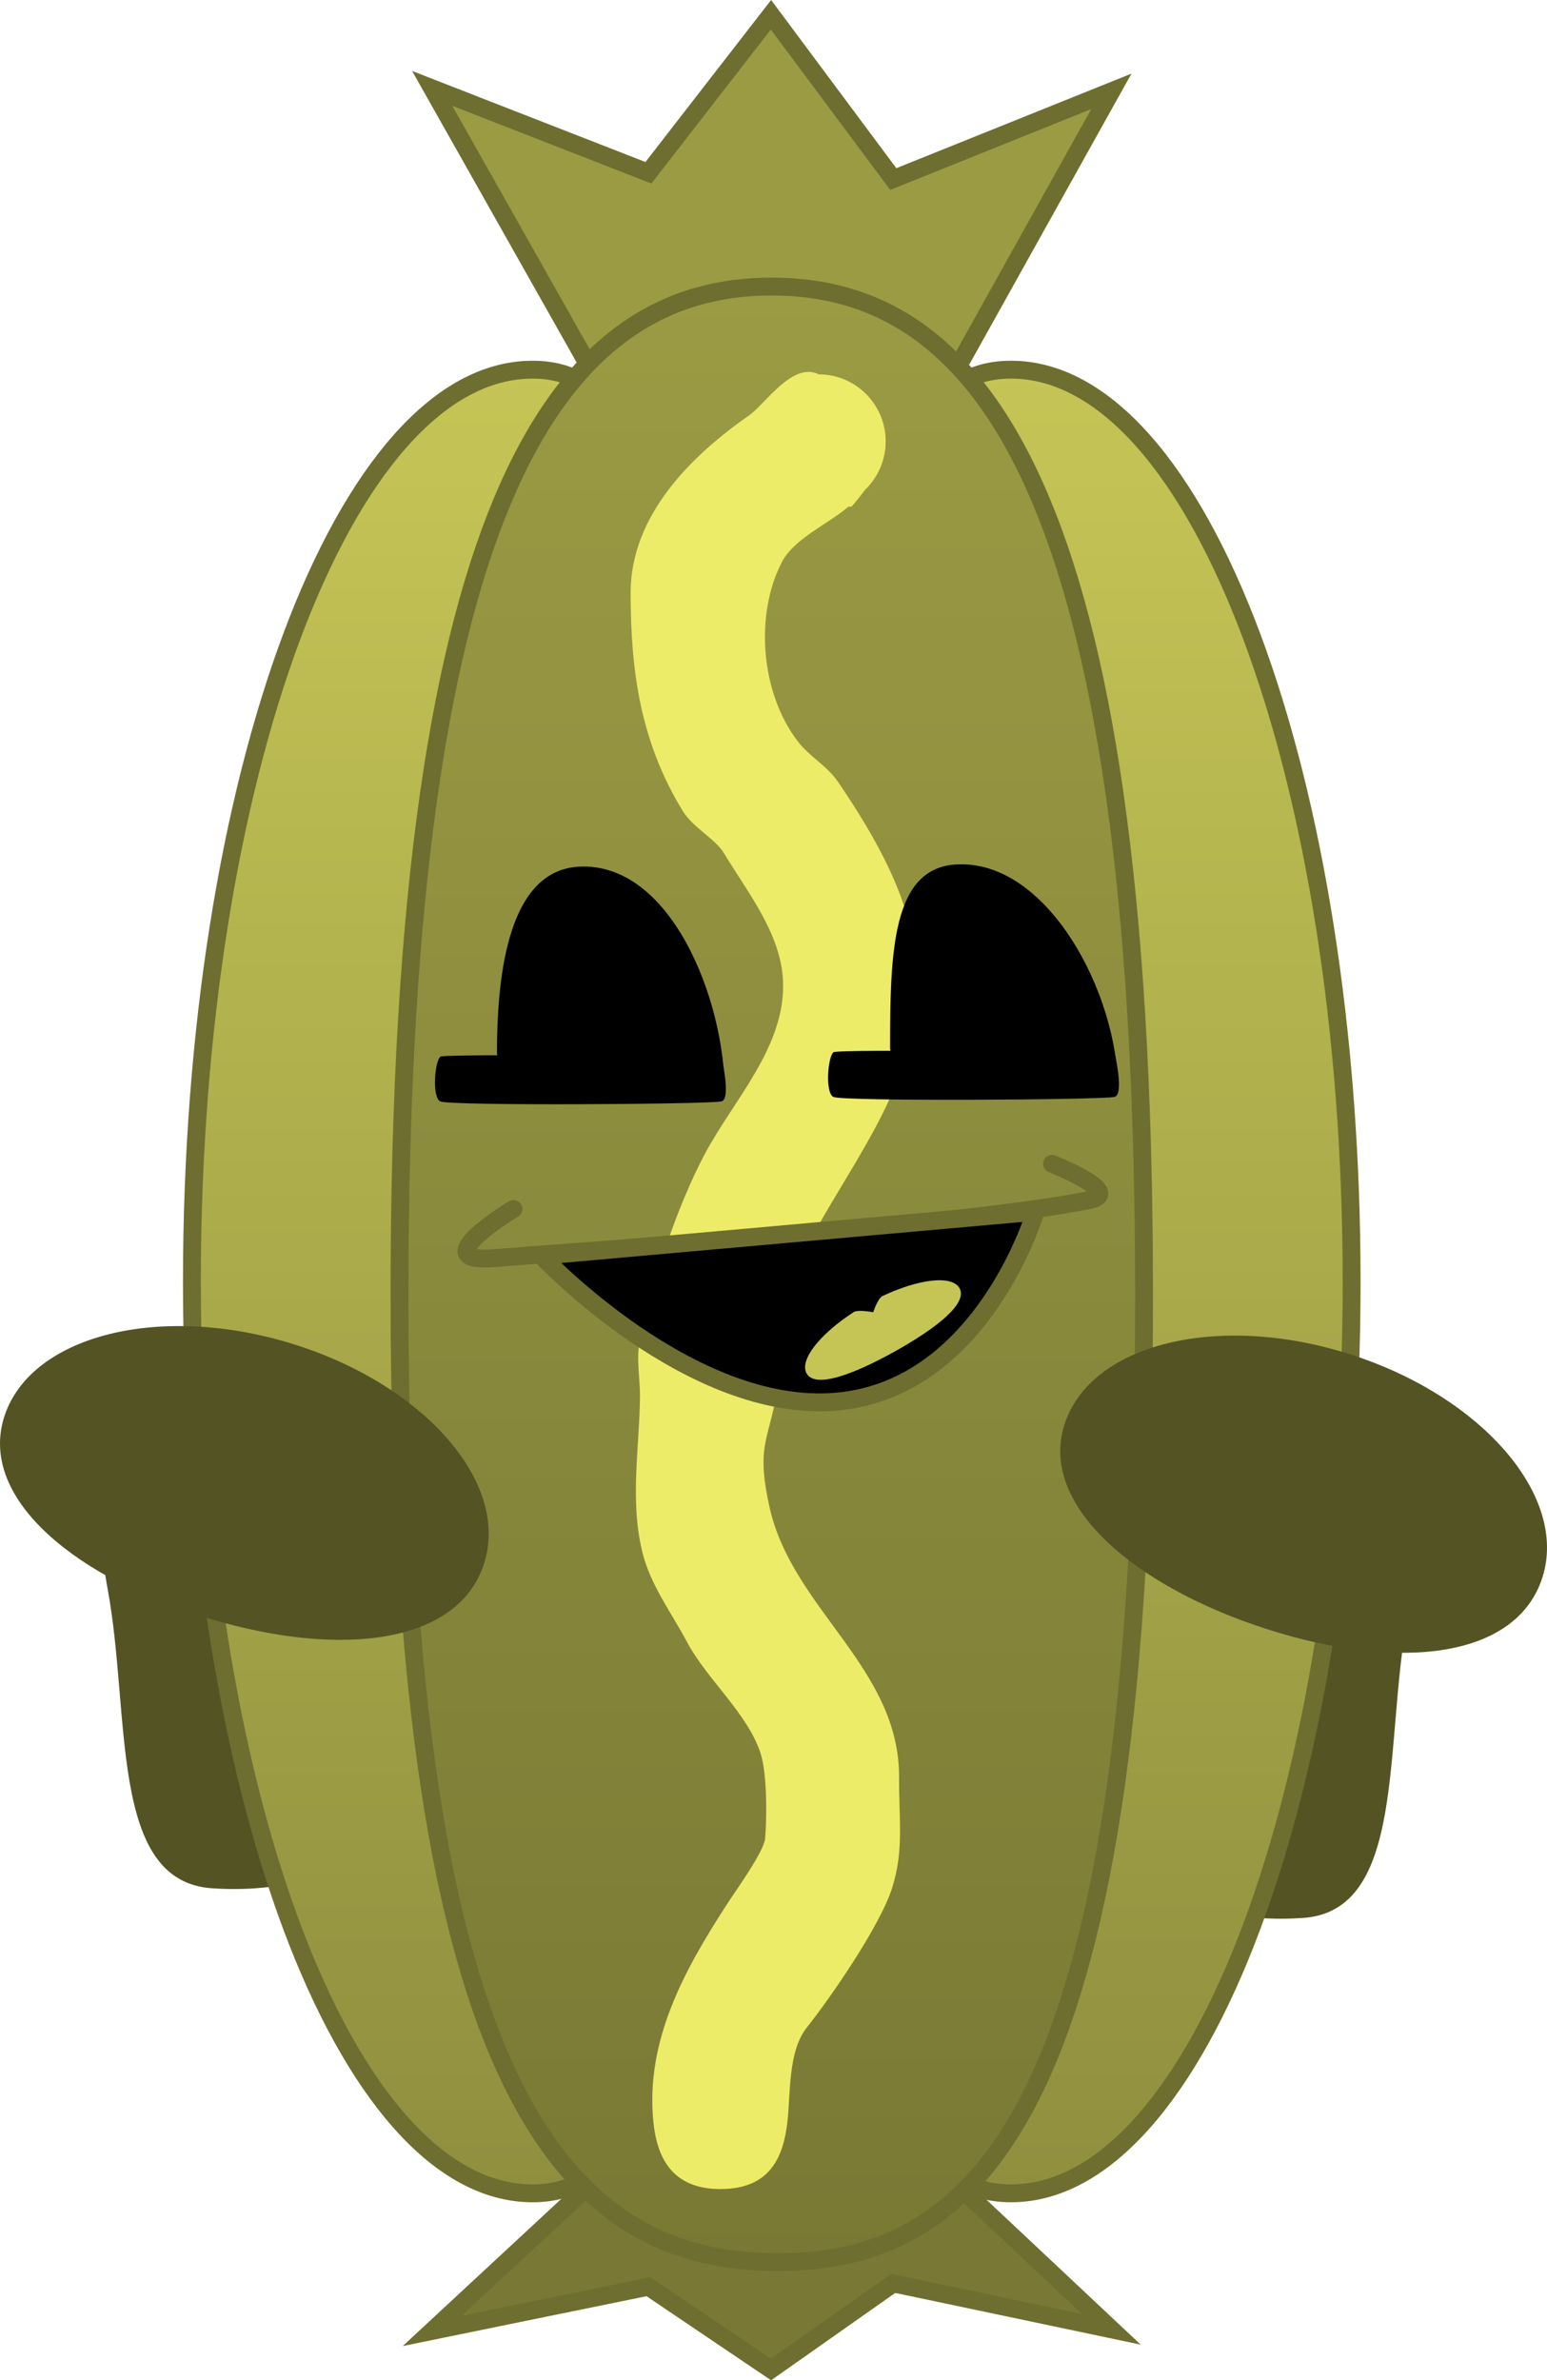 <svg viewBox="0,0,173.149,266.268" height="266.268" width="173.149" xmlns:xlink="http://www.w3.org/1999/xlink" xmlns="http://www.w3.org/2000/svg" version="1.1"><defs><linearGradient id="color-1" gradientUnits="userSpaceOnUse" y2="290.647" x2="200.61" y1="86.647" x1="200.61"><stop stop-color="#c5c556" offset="0"></stop><stop stop-color="#8f8f3f" offset="1"></stop></linearGradient><linearGradient id="color-2" gradientUnits="userSpaceOnUse" y2="290.647" x2="279.61" y1="86.647" x1="279.61"><stop stop-color="#c5c556" offset="0"></stop><stop stop-color="#8f8f3f" offset="1"></stop></linearGradient><linearGradient id="color-3" gradientUnits="userSpaceOnUse" y2="298.347" x2="240.11" y1="77.347" x1="240.11"><stop stop-color="#9b9b44" offset="0"></stop><stop stop-color="#797935" offset="1"></stop></linearGradient></defs><g transform="translate(-153.729,-45.294)"><g style="mix-blend-mode: normal" stroke-dashoffset="0" stroke-dasharray="" stroke-miterlimit="10" stroke-linejoin="miter" fill-rule="nonzero" data-paper-data="{&quot;isPaintingLayer&quot;:true}"><path stroke-linecap="butt" stroke-width="0" stroke="none" fill="#535324" data-paper-data="{&quot;index&quot;:null}" d="M295.925,206.427c11.397,2.118 17.947,5.776 15.321,19.908c-2.626,14.132 -0.113,32.719 -11.678,33.507c-22.311,1.52 -31.66,-17.53 -29.033,-31.662c2.626,-14.132 13.994,-23.871 25.391,-21.753z"></path><path stroke-linecap="butt" stroke-width="0" stroke="none" fill="#535324" d="M206.484,224.86c2.626,14.132 -6.722,33.182 -29.033,31.662c-11.565,-0.788 -9.052,-19.375 -11.678,-33.507c-2.626,-14.132 3.924,-17.79 15.321,-19.908c11.397,-2.118 22.765,7.621 25.391,21.753z"></path><path stroke-linecap="butt" stroke-width="2" stroke="#6e6e30" fill="url(#color-1)" d="M222.864,188.647c0,56.333 11.524,102 -9.531,102c-21.055,0 -38.124,-45.667 -38.124,-102c0,-56.333 17.069,-102 38.124,-102c21.055,0 9.531,45.667 9.531,102z"></path><path stroke-linecap="butt" stroke-width="2" stroke="#6e6e30" fill="url(#color-2)" data-paper-data="{&quot;index&quot;:null}" d="M266.887,86.647c21.055,0 38.124,45.667 38.124,102c0,56.333 -17.069,102 -38.124,102c-21.055,0 -9.531,-45.667 -9.531,-102c0,-56.333 -11.524,-102 9.531,-102z"></path><g stroke-linecap="butt" stroke-width="2" stroke="#6e6e30"><path fill="#797935" data-paper-data="{&quot;index&quot;:null}" d="M260.825,289.621l17.294,16.239l-24.409,-5.139l-13.689,9.627l-13.717,-9.259l-24.201,4.946l17.883,-16.588z"></path><path fill="#9b9b44" d="M219.985,86.847l-17.883,-31.667l24.201,9.441l13.717,-17.676l13.689,18.379l24.409,-9.811l-17.294,31z"></path><path fill="url(#color-3)" d="M281.777,190.043c0,90.531 -18.004,108.305 -41.016,108.305c-23.012,0 -42.318,-17.774 -42.318,-108.305c0,-90.531 18.655,-112.695 41.667,-112.695c23.012,0 41.667,22.165 41.667,112.695z"></path></g><path stroke-linecap="butt" stroke-width="0.5" stroke="none" fill="#ecec68" data-paper-data="{&quot;index&quot;:null}" d="M248.679,101.98c-2.229,1.911 -6.046,3.555 -7.411,6.144c-3.062,5.81 -2.458,14.613 1.756,20.103c1.327,1.729 3.255,2.69 4.544,4.589c4.179,6.155 8.32,13.303 8.792,20.854c0.667,10.672 -5.374,18.982 -10.501,27.772c-1.97,3.377 -2.836,7.764 -3.791,11.582c-0.314,1.256 -1.659,2.588 -1.708,3.916c-0.07,1.909 0.414,3.865 0,5.729c-0.911,4.1 -1.849,5.148 -0.5,11.229c2.534,11.422 14.567,17.92 14.5,30.26c-0.026,4.827 0.564,8.095 -0.792,12.365c-1.323,4.168 -6.781,12.104 -9.544,15.589c-2.123,2.677 -1.805,7.507 -2.164,10.557c-0.465,3.95 -1.938,7.5 -7.5,7.5c-5.435,0 -7.1,-3.55 -7.5,-7.5c-0.92,-9.09 3.468,-17.001 8.197,-24.303c1.018,-1.572 4.159,-5.933 4.303,-7.377c0.175,-1.758 0.293,-7.08 -0.5,-9.549c-1.428,-4.447 -6.023,-8.303 -8.208,-12.416c-1.748,-3.291 -4.096,-6.384 -5,-10c-1.449,-5.796 -0.366,-11.637 -0.292,-17.395c0.028,-2.153 -0.467,-4.357 0,-6.459c1.493,-6.717 4.034,-14.74 7.292,-20.854c3.225,-6.054 9.114,-12.071 8.708,-19.429c-0.29,-5.261 -3.984,-9.81 -6.601,-14.149c-0.985,-1.634 -3.474,-2.862 -4.607,-4.714c-4.703,-7.683 -5.839,-15.51 -5.839,-24.435c0,-8.642 6.798,-15.34 13.277,-19.843c0.618,-0.43 1.393,-1.291 2.264,-2.17c0.15,-0.162 0.307,-0.318 0.471,-0.466c1.533,-1.481 3.31,-2.803 5.034,-1.941c4.142,0 7.5,3.358 7.5,7.5c0,2.125 -0.884,4.044 -2.304,5.409c-0.445,0.607 -0.948,1.233 -1.503,1.88z"></path><g stroke-linecap="butt" stroke-width="0" stroke="none" fill="#000000"><path d="M278.862,167.167c0,0.829 -25.508,0.607 -25.508,-4.667c0,-10.77 0.249,-20.04 7.32,-20.5c10.252,-0.667 18.188,14.397 18.188,25.167z"></path><path d="M247.011,168c-0.94,-0.425 -0.641,-4.434 0,-5c0.422,-0.373 31.455,0 31.455,0c0,0 1.139,4.756 0,5c-1.525,0.327 -30.312,0.517 -31.455,0z"></path></g><g stroke-linecap="butt" stroke-width="0" stroke="none" fill="#000000"><path d="M234.862,167.667c0,0.829 -25.508,0.607 -25.508,-4.667c0,-10.77 1.999,-20.29 9.07,-20.75c10.252,-0.667 16.438,14.647 16.438,25.417z"></path><path d="M203.011,168.5c-0.94,-0.425 -0.641,-4.434 0,-5c0.422,-0.373 31.455,0 31.455,0c0,0 1.139,4.756 0,5c-1.525,0.327 -30.312,0.517 -31.455,0z"></path></g><path stroke-linecap="butt" stroke-width="0" stroke="none" fill="#535324" d="M207.978,219.972c-2.707,9.12 -15.774,10.853 -30.641,6.44c-14.867,-4.413 -25.905,-13.3 -23.198,-22.42c2.707,-9.12 16.953,-12.936 31.821,-8.523c14.867,4.413 24.725,15.383 22.019,24.503z"></path><path stroke-linecap="butt" stroke-width="0" stroke="none" fill="#535324" d="M326.364,221.752c-2.896,9.062 -15.996,10.522 -30.768,5.801c-14.772,-4.721 -25.623,-13.836 -22.727,-22.898c2.896,-9.062 17.219,-12.58 31.991,-7.859c14.772,4.721 24.4,15.894 21.504,24.956z"></path><path stroke-linecap="round" stroke-width="2" stroke="#6e6e30" fill="none" d="M271.485,175.489c0,0 8.213,3.222 4.171,4.045c-14.191,2.887 -57.955,5.778 -66.548,6.497c-8.199,0.686 2.086,-5.495 2.086,-5.495"></path><path stroke-linecap="round" stroke-width="2" stroke="#6e6e30" fill="#000000" d="M269.614,180.851c0,0 -5.825,19.772 -22.217,21.231c-16.392,1.459 -33.07,-16.31 -33.07,-16.31z"></path><path stroke-linecap="butt" stroke-width="0" stroke="none" fill="#c5c556" d="M261.128,189.403c0.938,1.686 -2.565,4.464 -7.293,7.094c-4.728,2.63 -8.891,4.115 -9.828,2.429c-0.827,-1.486 1.464,-4.381 5.258,-6.848c0.509,-0.331 2.198,0.01 2.198,0.01c0,0 0.506,-1.563 1.048,-1.818c4.108,-1.933 7.79,-2.357 8.618,-0.868z"></path></g></g></svg><!--rotationCenter:86.2709172378159:134.70620155032725-->